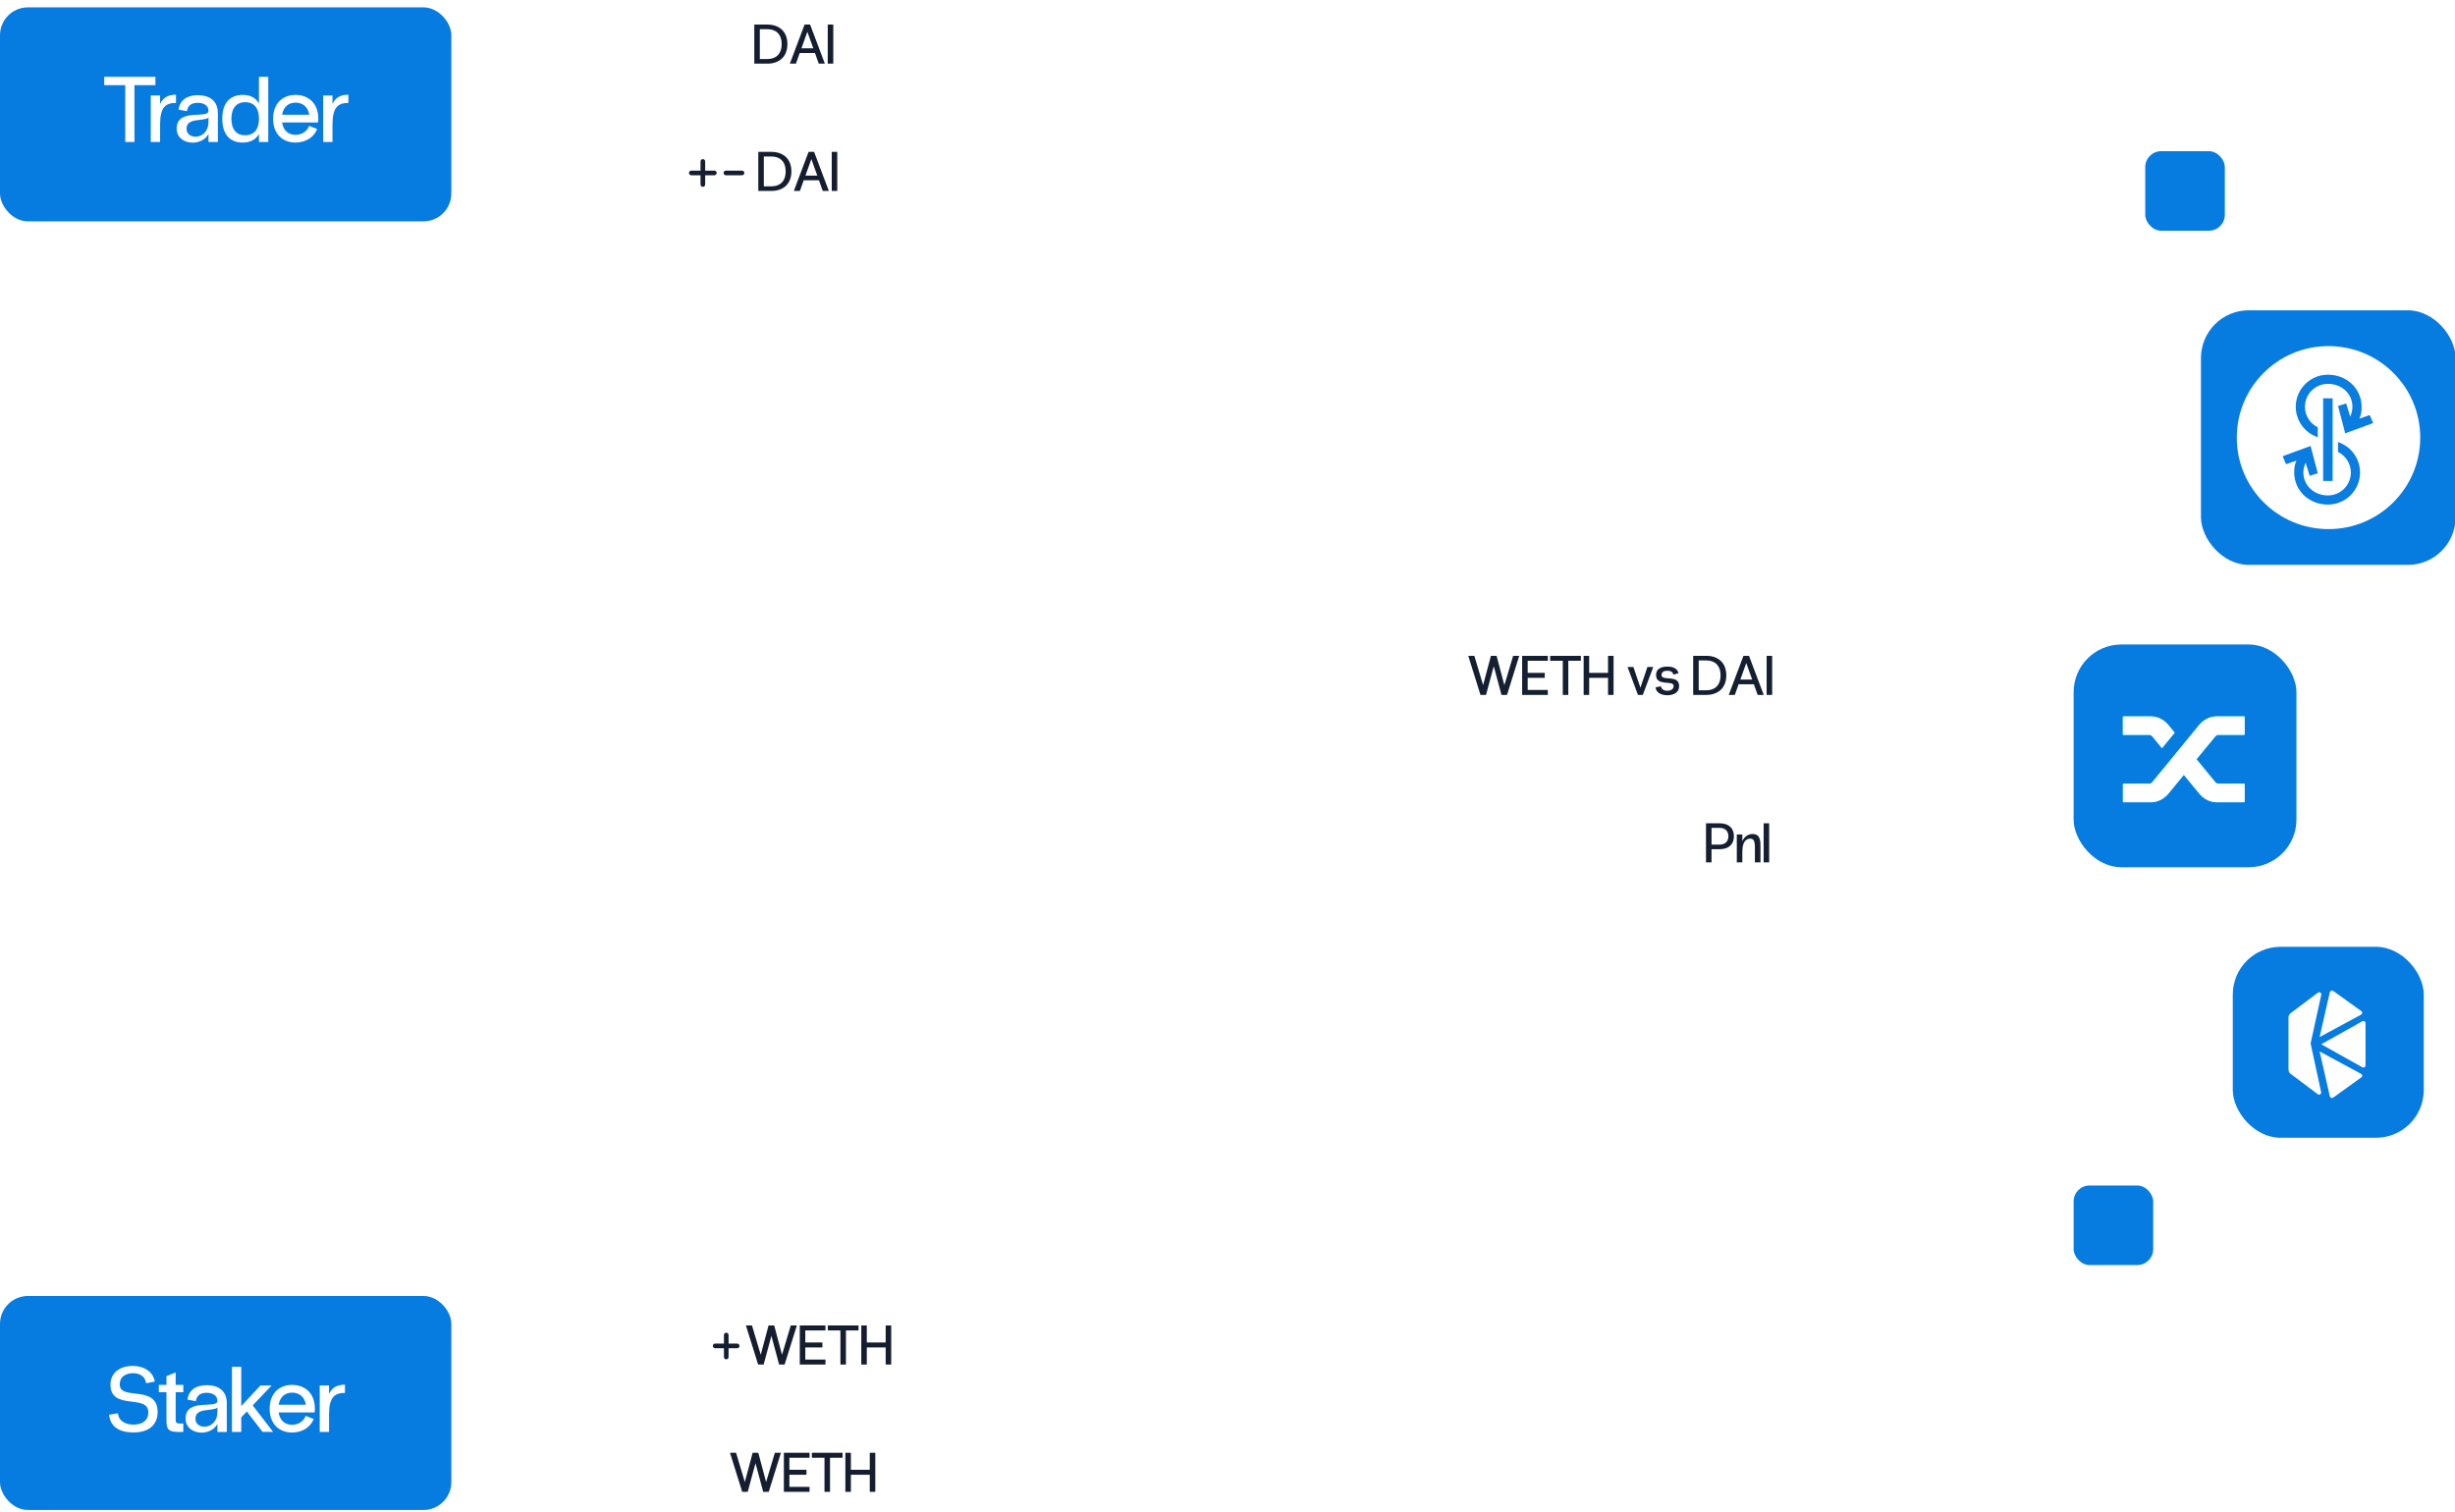 <svg width="617" height="380" viewBox="0 0 617 380" fill="none" xmlns="http://www.w3.org/2000/svg">
<g clip-path="url(#clip0_318_569)">
<g filter="url(#filter0_f_318_569)">
<ellipse cx="250.652" cy="189.5" rx="63.5" ry="62.5" fill="white" fill-opacity="0.24"/>
</g>
<rect x="553.152" y="78" width="64" height="64" rx="12" fill="#077CE0"/>
<path d="M585.209 133C597.941 133 608.262 122.703 608.262 110C608.262 97.297 597.941 87 585.209 87C572.477 87 562.156 97.297 562.156 110C562.156 122.703 572.477 133 585.209 133Z" fill="white"/>
<path fill-rule="evenodd" clip-rule="evenodd" d="M583.863 100.127H586.246V120.897H583.863V100.127Z" fill="#097DE0"/>
<path fill-rule="evenodd" clip-rule="evenodd" d="M582.515 109.898V107.416C580.603 106.478 579.288 104.515 579.288 102.247C579.288 99.068 581.871 96.49 585.058 96.49C588.636 96.49 591.22 99.068 591.22 102.247C591.22 103.048 591.055 103.811 590.659 104.718L589.641 101.417L587.602 102.053L589.411 108.922L596.432 106.345L595.579 104.336L592.96 105.23C593.434 104.205 593.527 103.451 593.527 102.247C593.527 97.796 589.911 94.188 585.058 94.188C580.597 94.188 576.98 97.796 576.98 102.247C576.98 105.811 579.3 108.834 582.515 109.898Z" fill="#097DE0"/>
<path fill-rule="evenodd" clip-rule="evenodd" d="M587.601 111.126V113.608C589.513 114.547 590.828 116.509 590.828 118.777C590.828 121.956 588.245 124.534 585.058 124.534C581.48 124.534 578.896 121.956 578.896 118.777C578.896 117.976 579.061 117.213 579.457 116.306L580.474 119.607L582.514 118.971L580.705 112.102L573.684 114.679L574.537 116.688L577.156 115.794C576.682 116.819 576.589 117.573 576.589 118.777C576.589 123.228 580.205 126.837 585.058 126.837C589.519 126.837 593.135 123.228 593.135 118.777C593.135 115.213 590.816 112.19 587.601 111.126Z" fill="#097DE0"/>
<rect x="561.152" y="238" width="48" height="48" rx="12" fill="#077CE0"/>
<rect x="521.152" y="298" width="20" height="20" rx="4" fill="#077CE0"/>
<rect x="539.152" y="38" width="20" height="20" rx="4" fill="#077CE0"/>
<path d="M583.391 262.498L593.686 268.265C593.769 268.314 593.863 268.34 593.96 268.341C594.056 268.342 594.151 268.318 594.235 268.271C594.319 268.224 594.389 268.157 594.437 268.075C594.485 267.993 594.51 267.9 594.51 267.806V257.183C594.511 257.088 594.486 256.995 594.438 256.913C594.39 256.831 594.32 256.763 594.236 256.717C594.151 256.67 594.056 256.647 593.959 256.649C593.863 256.65 593.768 256.678 593.686 256.728L583.391 262.498Z" fill="white"/>
<path d="M593.465 254.175L586.428 249.113C586.354 249.058 586.269 249.022 586.178 249.007C586.087 248.993 585.994 249 585.907 249.029C585.819 249.058 585.741 249.108 585.678 249.174C585.615 249.24 585.57 249.32 585.546 249.407L582.977 260.682L593.404 255.044C593.483 255.004 593.55 254.945 593.6 254.872C593.649 254.799 593.678 254.715 593.684 254.628C593.69 254.541 593.673 254.454 593.635 254.375C593.597 254.297 593.538 254.229 593.465 254.179" fill="white"/>
<path d="M586.419 275.88L593.465 270.818C593.538 270.767 593.597 270.699 593.635 270.62C593.674 270.541 593.691 270.453 593.685 270.366C593.679 270.278 593.651 270.194 593.602 270.12C593.554 270.046 593.487 269.986 593.408 269.944L582.977 264.307L585.546 275.582C585.568 275.67 585.611 275.751 585.672 275.818C585.733 275.885 585.811 275.937 585.897 275.967C585.984 275.998 586.077 276.007 586.168 275.994C586.259 275.981 586.345 275.946 586.419 275.892" fill="white"/>
<path d="M580.712 262.294L583.389 250.048C583.409 249.946 583.398 249.841 583.357 249.746C583.316 249.65 583.247 249.569 583.159 249.513C583.07 249.456 582.967 249.426 582.861 249.428C582.755 249.429 582.652 249.461 582.565 249.52L575.709 254.663C575.535 254.793 575.394 254.961 575.298 255.153C575.202 255.345 575.152 255.556 575.153 255.77V268.818C575.149 269.035 575.197 269.25 575.293 269.446C575.39 269.642 575.532 269.813 575.709 269.945L582.532 275.067C582.619 275.126 582.722 275.158 582.828 275.16C582.934 275.161 583.037 275.132 583.126 275.075C583.214 275.018 583.283 274.937 583.324 274.842C583.365 274.746 583.376 274.641 583.356 274.54L580.712 262.294Z" fill="white"/>
<rect x="521.152" y="162" width="56" height="56" rx="12" fill="#077CE0"/>
<path d="M540.912 185.103C540.698 184.859 540.434 184.736 540.12 184.736H533.7C533.643 184.736 533.597 184.718 533.561 184.682C533.526 184.647 533.508 184.606 533.508 184.563V180.243C533.508 180.2 533.526 180.16 533.561 180.124C533.597 180.088 533.643 180.07 533.7 180.07H540.484C542.196 180.07 543.673 180.769 544.914 182.166L546.562 184.174L543.352 188.084L540.912 185.103ZM552.768 182.144C554.009 180.762 555.493 180.07 557.219 180.07H563.981C564.038 180.07 564.081 180.085 564.11 180.113C564.138 180.142 564.152 180.185 564.152 180.243V184.563C564.152 184.606 564.138 184.647 564.11 184.682C564.081 184.718 564.038 184.736 563.981 184.736H557.562C557.248 184.736 556.984 184.859 556.77 185.103L552.04 190.849L556.791 196.639C557.005 196.869 557.261 196.984 557.562 196.984H563.981C564.038 196.984 564.081 197.002 564.11 197.038C564.138 197.075 564.152 197.122 564.152 197.179V201.499C564.152 201.542 564.138 201.582 564.11 201.618C564.081 201.654 564.038 201.672 563.981 201.672H557.219C555.493 201.672 554.016 200.973 552.789 199.576L548.852 194.781L544.914 199.576C543.673 200.973 542.189 201.672 540.463 201.672H533.7C533.643 201.672 533.6 201.654 533.572 201.618C533.543 201.582 533.529 201.535 533.529 201.477V197.157C533.529 197.114 533.543 197.074 533.572 197.038C533.6 197.002 533.643 196.984 533.7 196.984H540.12C540.419 196.984 540.683 196.862 540.912 196.616L545.555 190.957L552.768 182.144Z" fill="#00DCFF"/>
<path d="M540.912 185.103C540.698 184.859 540.434 184.736 540.12 184.736H533.7C533.643 184.736 533.597 184.718 533.561 184.682C533.526 184.647 533.508 184.606 533.508 184.563V180.243C533.508 180.2 533.526 180.16 533.561 180.124C533.597 180.088 533.643 180.07 533.7 180.07H540.484C542.196 180.07 543.673 180.769 544.914 182.166L546.562 184.174L543.352 188.084L540.912 185.103ZM552.768 182.144C554.009 180.762 555.493 180.07 557.219 180.07H563.981C564.038 180.07 564.081 180.085 564.11 180.113C564.138 180.142 564.152 180.185 564.152 180.243V184.563C564.152 184.606 564.138 184.647 564.11 184.682C564.081 184.718 564.038 184.736 563.981 184.736H557.562C557.248 184.736 556.984 184.859 556.77 185.103L552.04 190.849L556.791 196.639C557.005 196.869 557.261 196.984 557.562 196.984H563.981C564.038 196.984 564.081 197.002 564.11 197.038C564.138 197.075 564.152 197.122 564.152 197.179V201.499C564.152 201.542 564.138 201.582 564.11 201.618C564.081 201.654 564.038 201.672 563.981 201.672H557.219C555.493 201.672 554.016 200.973 552.789 199.576L548.852 194.781L544.914 199.576C543.673 200.973 542.189 201.672 540.463 201.672H533.7C533.643 201.672 533.6 201.654 533.572 201.618C533.543 201.582 533.529 201.535 533.529 201.477V197.157C533.529 197.114 533.543 197.074 533.572 197.038C533.6 197.002 533.643 196.984 533.7 196.984H540.12C540.419 196.984 540.683 196.862 540.912 196.616L545.555 190.957L552.768 182.144Z" fill="white"/>
<rect x="418.98" y="196.099" width="37.421" height="30.404" rx="7.016" fill="white"/>
<path d="M344.141 169.372C343.588 169.372 343.141 169.82 343.141 170.372C343.141 170.924 343.588 171.372 344.141 171.372L344.141 169.372ZM486.345 171.079C486.736 170.689 486.736 170.055 486.345 169.665L479.981 163.301C479.591 162.91 478.957 162.91 478.567 163.301C478.176 163.692 478.176 164.325 478.567 164.715L484.224 170.372L478.567 176.029C478.176 176.419 478.176 177.053 478.567 177.443C478.957 177.834 479.591 177.834 479.981 177.443L486.345 171.079ZM344.141 171.372L485.638 171.372L485.638 169.372L344.141 169.372L344.141 171.372Z" fill="white"/>
<path d="M485.637 212.301C486.189 212.301 486.637 211.853 486.637 211.301C486.637 210.748 486.189 210.301 485.637 210.301V212.301ZM343.432 210.594C343.042 210.984 343.042 211.617 343.432 212.008L349.796 218.372C350.187 218.762 350.82 218.762 351.211 218.372C351.601 217.981 351.601 217.348 351.211 216.958L345.554 211.301L351.211 205.644C351.601 205.253 351.601 204.62 351.211 204.23C350.82 203.839 350.187 203.839 349.796 204.23L343.432 210.594ZM485.637 210.301L344.139 210.301V212.301L485.637 212.301V210.301Z" fill="white"/>
<path d="M432.181 206.952H428.757V216.775H430.146V213.464H432.181C434.426 213.464 435.773 212.299 435.773 210.208C435.773 208.117 434.426 206.952 432.181 206.952ZM430.146 212.313V208.103H432.181C433.64 208.103 434.384 208.987 434.384 210.208C434.384 211.429 433.64 212.313 432.181 212.313H430.146ZM440.485 209.647C439.432 209.647 438.45 210.194 437.889 211.457V209.759H436.5V216.775H437.889V214.151C437.889 210.938 439.362 210.811 439.966 210.811C440.85 210.811 441.046 211.794 441.046 212.818V216.775H442.45V212.818C442.45 211.499 442.45 209.647 440.485 209.647ZM443.244 206.952H444.633V216.775H443.244V206.952Z" fill="#151F31"/>
<rect x="359.344" y="154" width="97.06" height="30.404" rx="7.016" fill="white"/>
<path d="M378.087 172.222L376.123 164.855H374.705L372.741 172.222L370.538 164.855H369.008L372.081 174.678H373.47L375.421 167.479L377.357 174.678H378.747L381.82 164.855H380.29L378.087 172.222ZM389.005 164.855H382.55V174.678H389.005V173.429H383.939V170.384H388.233V169.135H383.939V166.104H389.005V164.855ZM397.309 164.855H389.591V166.104H392.762V174.678H394.151V166.104H397.309V164.855ZM404.14 169.135H399.397V164.855H398.008V174.678H399.397V170.384H404.14V174.678H405.53V164.855H404.14V169.135ZM412.278 172.868L410.51 167.661H409.036L411.66 174.678H412.881L415.505 167.661H414.032L412.278 172.868ZM417.414 172.503C417.54 173.274 418.242 173.639 419.027 173.639C419.841 173.639 420.627 173.274 420.627 172.432C420.627 170.861 416.207 172.643 416.207 169.696C416.207 167.675 418.284 167.563 419.027 167.563C419.729 167.563 421.525 167.661 421.834 169.219L420.571 169.584C420.403 168.854 419.813 168.602 419.027 168.602C418.228 168.602 417.582 168.882 417.582 169.696C417.582 171.324 422.002 169.444 422.002 172.432C422.002 174.58 419.799 174.762 419.027 174.762C418.326 174.762 416.305 174.594 416.08 172.783L417.414 172.503ZM428.865 164.855H425.539V174.678H428.865C431.601 174.678 433.861 173.106 433.861 169.766C433.861 166.426 431.601 164.855 428.865 164.855ZM426.928 173.513V166.02H428.865C430.801 166.02 432.415 167.1 432.415 169.766C432.415 172.418 430.815 173.513 428.865 173.513H426.928ZM443.27 174.678L439.565 164.855H438.176L434.471 174.678H436.001L436.955 171.997H440.786L441.74 174.678H443.27ZM438.878 166.665L440.365 170.819H437.39L438.878 166.665ZM443.998 164.855H445.388V174.678H443.998V164.855Z" fill="#151F32"/>
<rect y="325.771" width="113.432" height="53.792" rx="7.016" fill="#077CE0"/>
<path d="M29.654 355.255C29.841 357.407 31.829 358.108 33.537 358.108C35.314 358.108 37.279 357.407 37.279 354.998C37.279 350.32 27.76 354.694 27.76 348.028C27.76 345.151 30.099 343.304 33.467 343.351C36.32 343.397 38.518 344.871 38.893 347.303L36.718 347.701C36.507 345.9 34.987 345.175 33.467 345.175C31.853 345.175 30.099 345.876 30.099 348.028C30.099 352.215 39.618 347.864 39.618 354.998C39.618 357.149 38.425 360.073 33.537 360.073C28.906 360.073 27.62 357.687 27.409 355.629L29.654 355.255ZM46.07 348.122H44.152V344.988L41.837 345.923V348.122H39.919V349.969H41.837V356.962C41.837 359.254 42.187 359.956 45.087 359.956H46.07V357.828H45.087C44.526 357.828 44.152 357.664 44.152 356.962V349.969H46.07V348.122ZM52.019 348.192C49.751 348.169 47.506 349.057 47.108 351.817L49.213 352.215C49.517 350.367 50.85 350.11 52.019 350.11C53.282 350.11 54.639 350.694 54.639 352.121C54.639 354.32 46.64 351.232 46.64 356.635C46.64 360.634 52.768 361.359 54.639 357.945V359.956H57.001V352.776C57.001 349.268 54.522 348.215 52.019 348.192ZM49.119 356.635C49.119 353.782 53.165 354.834 54.639 353.852V354.904C54.639 359.465 49.119 359.582 49.119 356.635ZM65.473 348.262L60.632 353.454V343.584H58.293V359.956H60.632V356.284L62.035 354.811L65.987 359.933H68.63L63.508 353.267L68.28 348.262H65.473ZM68.63 359.933L68.654 359.956V359.933H68.63ZM79.134 354.109C79.134 350.063 76.514 348.145 73.45 348.122C70.386 348.098 67.767 350.063 67.767 354.109C67.767 358.155 70.386 360.12 73.45 360.096C75.766 360.073 77.917 358.974 78.853 356.705L76.842 355.91C76.21 357.454 74.854 358.132 73.45 358.155C71.79 358.179 70.34 357.22 70.036 355.045H79.063C79.11 354.741 79.134 354.436 79.134 354.109ZM73.45 350.063C75.088 350.086 76.514 350.975 76.865 353.103H70.036C70.386 350.975 71.813 350.04 73.45 350.063ZM86.647 348.075C84.73 348.075 83.443 348.777 82.695 350.414V348.262H80.356V359.956H82.695V355.583C82.695 351.303 84.005 350.133 86.694 350.133V348.075H86.647Z" fill="white"/>
<rect y="1.848" width="113.432" height="53.792" rx="7.016" fill="#077CE0"/>
<path d="M39.058 19.323H26.194V21.404H31.48V35.694H33.795V21.404H39.058V19.323ZM44.185 23.813C42.267 23.813 40.981 24.515 40.233 26.152V24H37.894V35.694H40.233V31.321C40.233 27.041 41.542 25.871 44.232 25.871V23.813H44.185ZM49.778 23.93C47.509 23.907 45.264 24.796 44.867 27.555L46.971 27.953C47.276 26.105 48.609 25.848 49.778 25.848C51.041 25.848 52.397 26.433 52.397 27.859C52.397 30.058 44.399 26.971 44.399 32.373C44.399 36.373 50.526 37.098 52.397 33.683V35.694H54.76V28.514C54.76 25.006 52.281 23.954 49.778 23.93ZM46.878 32.373C46.878 29.52 50.924 30.572 52.397 29.59V30.642C52.397 35.203 46.878 35.32 46.878 32.373ZM65.079 26.012C64.237 24.515 62.811 23.837 60.963 23.86C57.876 23.883 55.864 25.801 55.864 29.847C55.864 33.894 57.876 35.835 60.963 35.835C62.811 35.835 64.237 35.18 65.079 33.683V35.694H67.418V19.323H65.079V26.012ZM61.571 34.01C59.489 34.01 58.156 32.584 58.156 29.847C58.156 27.111 59.489 25.708 61.571 25.684C63.442 25.661 65.079 26.713 65.079 29.847C65.079 32.981 63.442 34.01 61.571 34.01ZM79.998 29.847C79.998 25.801 77.379 23.883 74.315 23.86C71.251 23.837 68.632 25.801 68.632 29.847C68.632 33.894 71.251 35.858 74.315 35.835C76.63 35.811 78.782 34.712 79.718 32.443L77.706 31.648C77.075 33.192 75.718 33.87 74.315 33.894C72.654 33.917 71.204 32.958 70.9 30.783H79.928C79.975 30.479 79.998 30.175 79.998 29.847ZM74.315 25.801C75.952 25.825 77.379 26.713 77.73 28.842H70.9C71.251 26.713 72.678 25.778 74.315 25.801ZM87.512 23.813C85.594 23.813 84.308 24.515 83.56 26.152V24H81.221V35.694H83.56V31.321C83.56 27.041 84.87 25.871 87.559 25.871V23.813H87.512Z" fill="white"/>
<path d="M143.59 369.792C143.038 369.792 142.59 370.24 142.59 370.792C142.59 371.345 143.038 371.792 143.59 371.792V369.792ZM272.808 370.792V371.792H273.808V370.792H272.808ZM273.516 289.981C273.125 289.591 272.492 289.591 272.101 289.981L265.737 296.345C265.347 296.736 265.347 297.369 265.737 297.76C266.128 298.15 266.761 298.15 267.152 297.76L272.808 292.103L278.465 297.76C278.856 298.15 279.489 298.15 279.879 297.76C280.27 297.369 280.27 296.736 279.879 296.345L273.516 289.981ZM143.59 371.792H272.808V369.792H143.59V371.792ZM273.808 370.792V290.688H271.808V370.792H273.808Z" fill="white"/>
<path d="M141.129 337.342C140.738 337.732 140.738 338.365 141.129 338.756L147.493 345.12C147.883 345.51 148.516 345.51 148.907 345.12C149.298 344.729 149.298 344.096 148.907 343.706L143.25 338.049L148.907 332.392C149.298 332.001 149.298 331.368 148.907 330.978C148.516 330.587 147.883 330.587 147.493 330.978L141.129 337.342ZM240.065 338.049V339.049H241.065V338.049H240.065ZM241.065 291.857C241.065 291.305 240.618 290.857 240.065 290.857C239.513 290.857 239.065 291.305 239.065 291.857H241.065ZM141.836 339.049H240.065V337.049H141.836V339.049ZM241.065 338.049V291.857H239.065V338.049H241.065Z" fill="white"/>
<rect x="175.152" y="359.099" width="53.792" height="21.049" rx="4.678" fill="white"/>
<rect x="175.152" y="327" width="53.792" height="21.049" rx="4.678" fill="white"/>
<line x1="179.737" y1="338.321" x2="185.262" y2="338.321" stroke="#151E31" stroke-width="1.169" stroke-linecap="round"/>
<line x1="182.526" y1="335.585" x2="182.526" y2="341.11" stroke="#151E31" stroke-width="1.169" stroke-linecap="round"/>
<path d="M196.54 340.544L194.576 333.177H193.158L191.194 340.544L188.991 333.177H187.461L190.534 343H191.923L193.874 335.801L195.811 343H197.2L200.273 333.177H198.743L196.54 340.544ZM207.458 333.177H201.003V343H207.458V341.751H202.392V338.706H206.686V337.457H202.392V334.426H207.458V333.177ZM215.762 333.177H208.044V334.426H211.215V343H212.604V334.426H215.762V333.177ZM222.593 337.457H217.85V333.177H216.461V343H217.85V338.706H222.593V343H223.983V333.177H222.593V337.457Z" fill="#151E31"/>
<path d="M192.54 372.544L190.576 365.177H189.158L187.194 372.544L184.991 365.177H183.461L186.534 375H187.923L189.874 367.801L191.811 375H193.2L196.273 365.177H194.743L192.54 372.544ZM203.458 365.177H197.003V375H203.458V373.751H198.392V370.706H202.686V369.457H198.392V366.426H203.458V365.177ZM211.762 365.177H204.044V366.426H207.215V375H208.604V366.426H211.762V365.177ZM218.593 369.457H213.85V365.177H212.461V375H213.85V370.706H218.593V375H219.983V365.177H218.593V369.457Z" fill="#151E31"/>
<path d="M141.836 12.202C141.284 12.202 140.836 11.754 140.836 11.202C140.836 10.65 141.284 10.202 141.836 10.202L141.836 12.202ZM275.147 11.202L275.147 10.202L276.147 10.202L276.147 11.202L275.147 11.202ZM275.855 90.259C275.464 90.649 274.831 90.649 274.44 90.259L268.076 83.895C267.686 83.504 267.686 82.871 268.076 82.481C268.467 82.09 269.1 82.09 269.491 82.481L275.147 88.138L280.804 82.481C281.195 82.09 281.828 82.09 282.218 82.481C282.609 82.871 282.609 83.504 282.218 83.895L275.855 90.259ZM141.836 10.202L275.147 10.202L275.147 12.202L141.836 12.202L141.836 10.202ZM276.147 11.202L276.147 89.552L274.147 89.552L274.147 11.202L276.147 11.202Z" fill="white"/>
<path d="M141.945 44.653C141.555 44.262 141.555 43.629 141.945 43.238L148.309 36.874C148.7 36.484 149.333 36.484 149.723 36.874C150.114 37.265 150.114 37.898 149.723 38.289L144.067 43.945L149.723 49.602C150.114 49.993 150.114 50.626 149.723 51.017C149.333 51.407 148.7 51.407 148.309 51.017L141.945 44.653ZM242.404 43.945L242.404 42.945L243.404 42.945L243.404 43.945L242.404 43.945ZM243.404 88C243.404 88.552 242.956 89 242.404 89C241.851 89 241.404 88.552 241.404 88L243.404 88ZM142.652 42.945L242.404 42.945L242.404 44.945L142.652 44.945L142.652 42.945ZM243.404 43.945L243.404 88L241.404 88L241.404 43.945L243.404 43.945Z" fill="white"/>
<rect x="182.766" y="0.678" width="33.913" height="21.049" rx="4.678" fill="white"/>
<path d="M192.899 6.177H189.573V16H192.899C195.635 16 197.895 14.428 197.895 11.088C197.895 7.749 195.635 6.177 192.899 6.177ZM190.963 14.835V7.342H192.899C194.836 7.342 196.449 8.422 196.449 11.088C196.449 13.741 194.85 14.835 192.899 14.835H190.963ZM207.304 16L203.6 6.177H202.21L198.506 16H200.035L200.989 13.32H204.82L205.775 16H207.304ZM202.912 7.987L204.399 12.141H201.424L202.912 7.987ZM208.032 6.177H209.422V16H208.032V6.177Z" fill="#151E31"/>
<rect x="166.395" y="32.251" width="51.453" height="21.049" rx="4.678" fill="white"/>
<line x1="173.741" y1="43.473" x2="179.528" y2="43.473" stroke="#151F31" stroke-width="1.169" stroke-linecap="round"/>
<line x1="182.436" y1="43.473" x2="186.484" y2="43.473" stroke="#151F31" stroke-width="1.169" stroke-linecap="round"/>
<line x1="176.639" y1="40.585" x2="176.639" y2="46.372" stroke="#151F31" stroke-width="1.169" stroke-linecap="round"/>
<path d="M193.903 38.177H190.577V48H193.903C196.639 48 198.899 46.428 198.899 43.089C198.899 39.749 196.639 38.177 193.903 38.177ZM191.966 46.835V39.342H193.903C195.84 39.342 197.453 40.422 197.453 43.089C197.453 45.741 195.854 46.835 193.903 46.835H191.966ZM208.308 48L204.603 38.177H203.214L199.51 48H201.039L201.993 45.32H205.824L206.779 48H208.308ZM203.916 39.987L205.403 44.141H202.428L203.916 39.987ZM209.036 38.177H210.426V48H209.036V38.177Z" fill="#151E31"/>
</g>
<defs>
<filter id="filter0_f_318_569" x="-141.517" y="-201.669" width="784.338" height="782.338" filterUnits="userSpaceOnUse" color-interpolation-filters="sRGB">
<feFlood flood-opacity="0" result="BackgroundImageFix"/>
<feBlend mode="normal" in="SourceGraphic" in2="BackgroundImageFix" result="shape"/>
<feGaussianBlur stdDeviation="164.334" result="effect1_foregroundBlur_318_569"/>
</filter>
<clipPath id="clip0_318_569">
<rect width="617" height="380" fill="white"/>
</clipPath>
</defs>
</svg>
